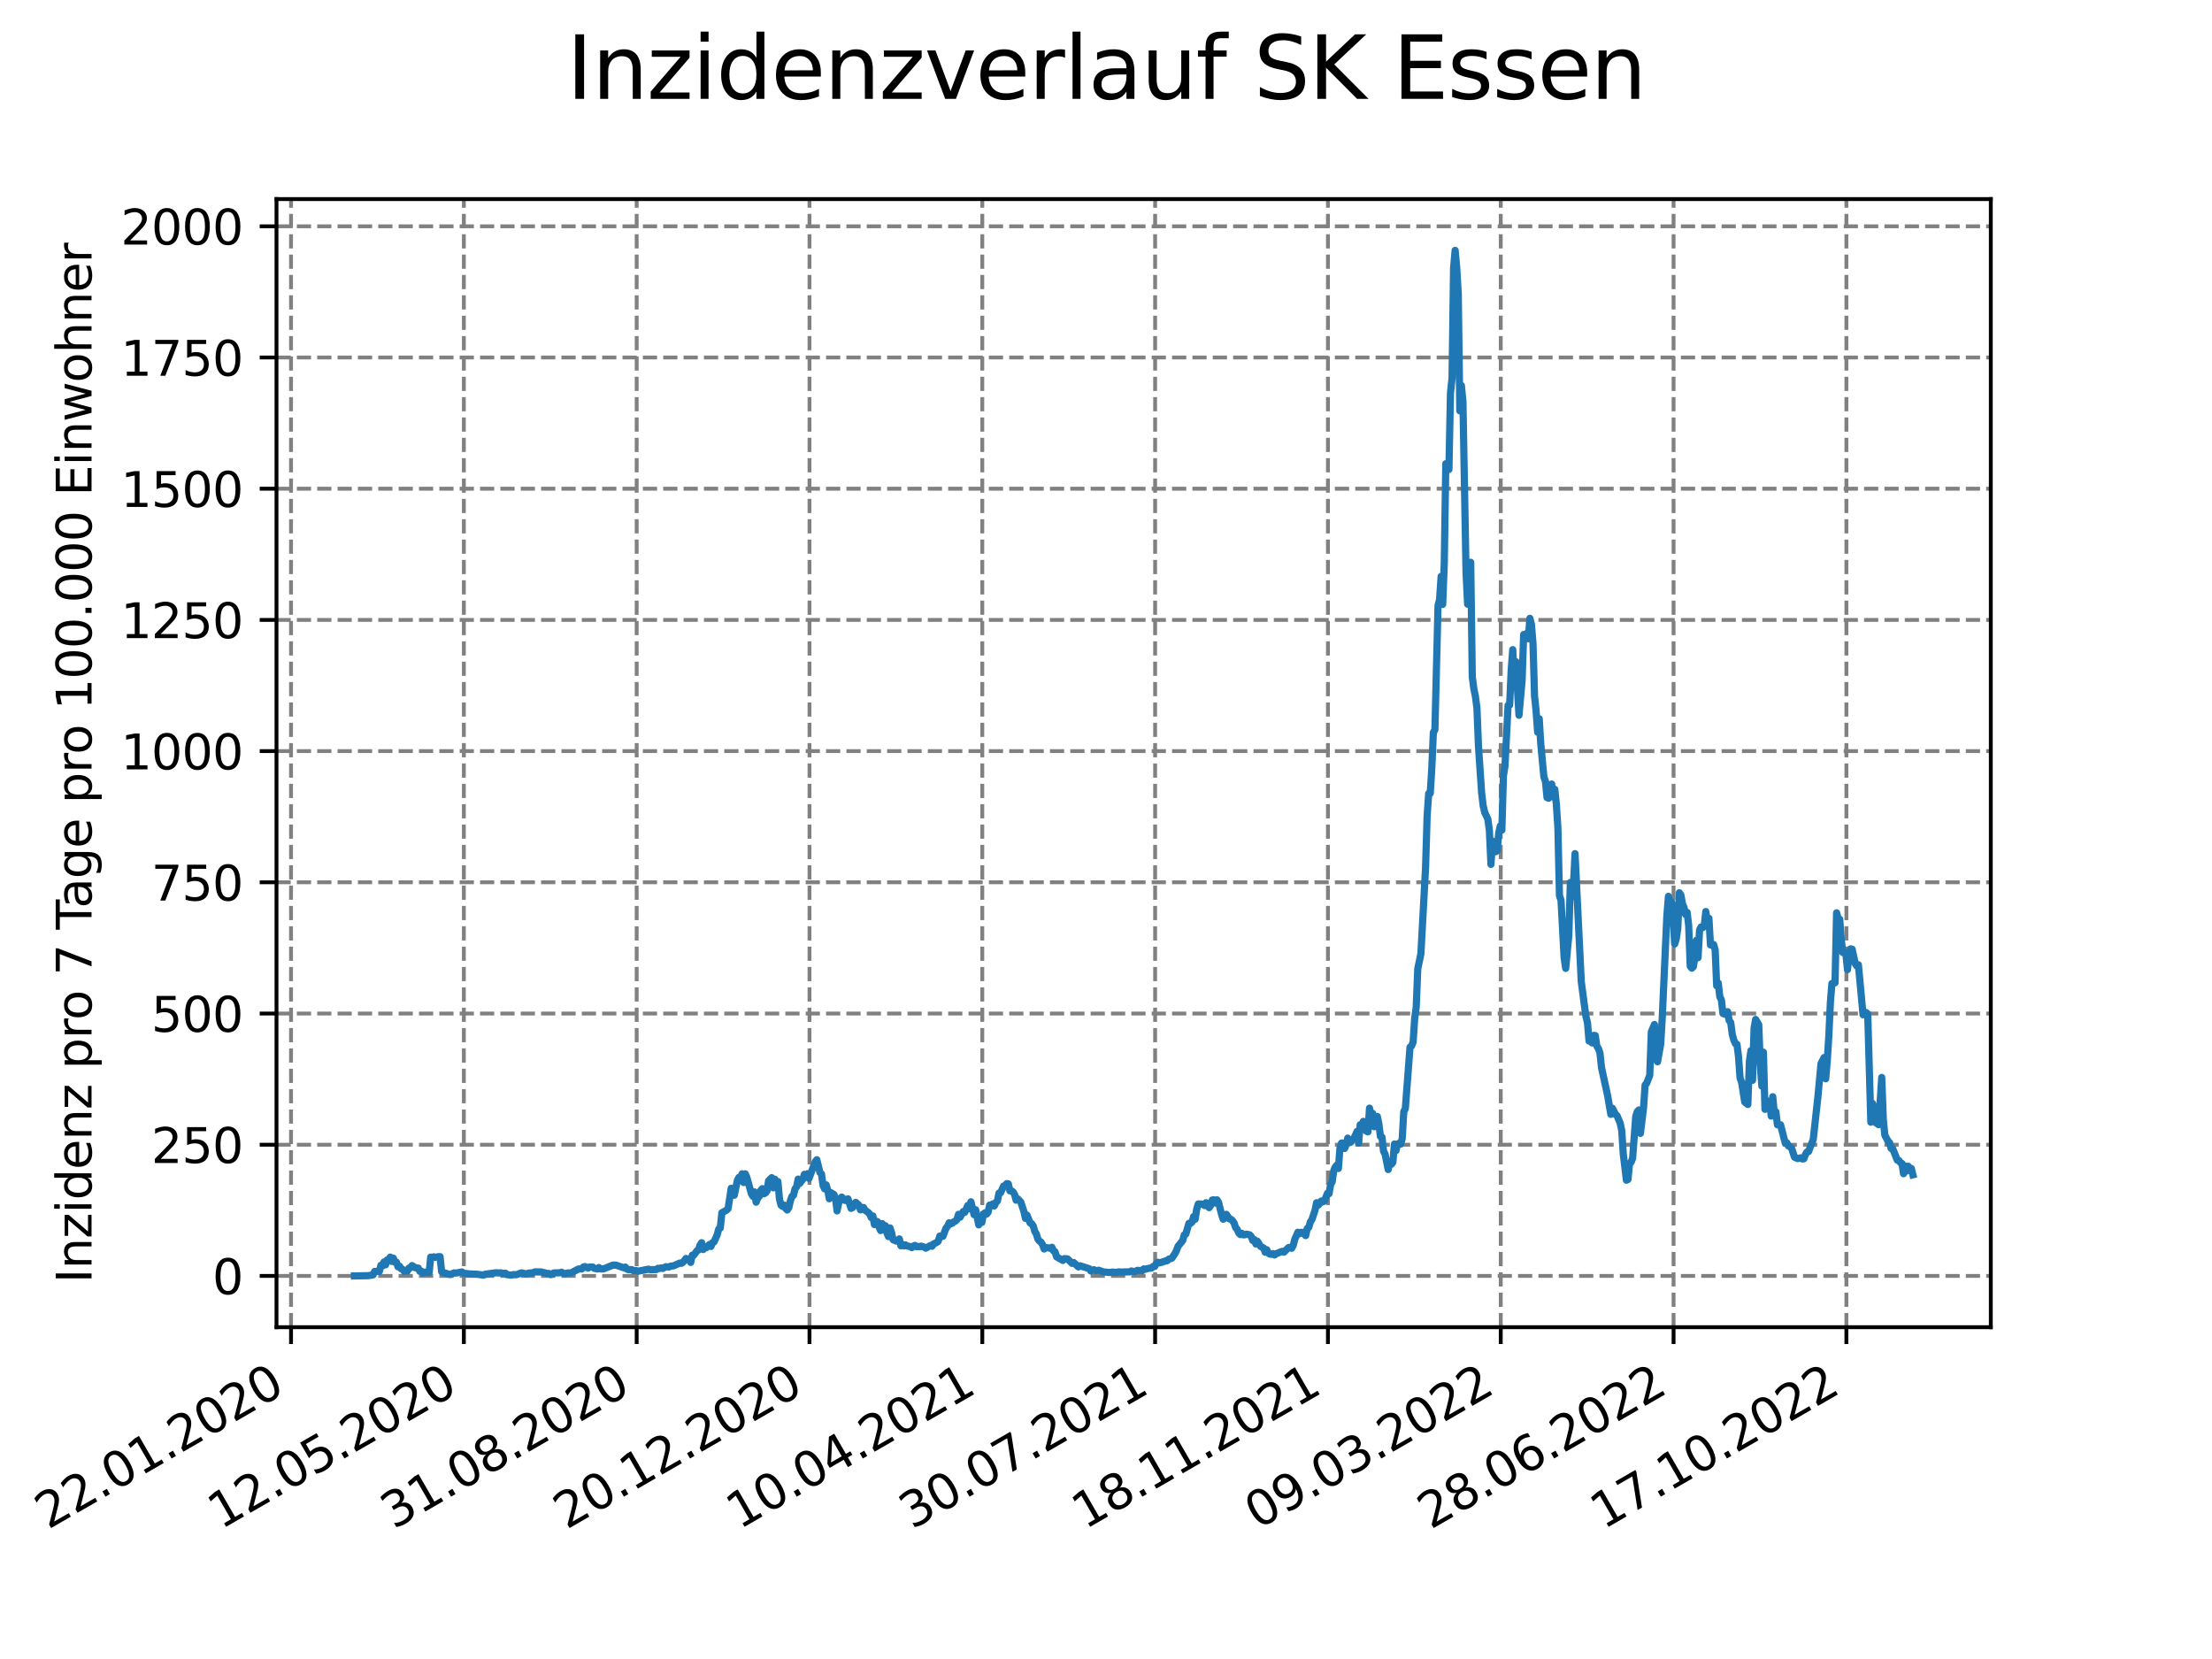 <?xml version="1.0" encoding="utf-8" standalone="no"?>
<!DOCTYPE svg PUBLIC "-//W3C//DTD SVG 1.1//EN"
  "http://www.w3.org/Graphics/SVG/1.1/DTD/svg11.dtd">
<svg xmlns:xlink="http://www.w3.org/1999/xlink" width="460.8pt" height="345.6pt" viewBox="0 0 460.8 345.6" xmlns="http://www.w3.org/2000/svg" version="1.1">
 <defs>
  <style type="text/css">*{stroke-linejoin: round; stroke-linecap: butt}</style>
 </defs>
 <g id="figure_1">
  <g id="patch_1">
   <path d="M 0 345.6 
L 460.8 345.6 
L 460.8 0 
L 0 0 
z
" style="fill: #ffffff"/>
  </g>
  <g id="axes_1">
   <g id="patch_2">
    <path d="M 57.6 276.48 
L 414.72 276.48 
L 414.72 41.472 
L 57.6 41.472 
z
" style="fill: #ffffff"/>
   </g>
   <g id="matplotlib.axis_1">
    <g id="xtick_1">
     <g id="line2d_1">
      <path d="M 60.63 276.48 
L 60.63 41.472 
" clip-path="url(#pd4074157cc)" style="fill: none; stroke-dasharray: 2.96,1.28; stroke-dashoffset: 0; stroke: #808080; stroke-width: 0.8"/>
     </g>
     <g id="line2d_2">
      <defs>
       <path id="meb617b4fd1" d="M 0 0 
L 0 3.5 
" style="stroke: #000000; stroke-width: 0.8"/>
      </defs>
      <g>
       <use xlink:href="#meb617b4fd1" x="60.63" y="276.48" style="stroke: #000000; stroke-width: 0.8"/>
      </g>
     </g>
     <g id="text_1">
      <!-- 22.01.2020 -->
      <g transform="translate(10.005 318.689) rotate(-30) scale(0.1 -0.1)">
       <defs>
        <path id="DejaVuSans-32" d="M 1228 531 
L 3431 531 
L 3431 0 
L 469 0 
L 469 531 
Q 828 903 1448 1529 
Q 2069 2156 2228 2338 
Q 2531 2678 2651 2914 
Q 2772 3150 2772 3378 
Q 2772 3750 2511 3984 
Q 2250 4219 1831 4219 
Q 1534 4219 1204 4116 
Q 875 4013 500 3803 
L 500 4441 
Q 881 4594 1212 4672 
Q 1544 4750 1819 4750 
Q 2544 4750 2975 4387 
Q 3406 4025 3406 3419 
Q 3406 3131 3298 2873 
Q 3191 2616 2906 2266 
Q 2828 2175 2409 1742 
Q 1991 1309 1228 531 
z
" transform="scale(0.016)"/>
        <path id="DejaVuSans-2e" d="M 684 794 
L 1344 794 
L 1344 0 
L 684 0 
L 684 794 
z
" transform="scale(0.016)"/>
        <path id="DejaVuSans-30" d="M 2034 4250 
Q 1547 4250 1301 3770 
Q 1056 3291 1056 2328 
Q 1056 1369 1301 889 
Q 1547 409 2034 409 
Q 2525 409 2770 889 
Q 3016 1369 3016 2328 
Q 3016 3291 2770 3770 
Q 2525 4250 2034 4250 
z
M 2034 4750 
Q 2819 4750 3233 4129 
Q 3647 3509 3647 2328 
Q 3647 1150 3233 529 
Q 2819 -91 2034 -91 
Q 1250 -91 836 529 
Q 422 1150 422 2328 
Q 422 3509 836 4129 
Q 1250 4750 2034 4750 
z
" transform="scale(0.016)"/>
        <path id="DejaVuSans-31" d="M 794 531 
L 1825 531 
L 1825 4091 
L 703 3866 
L 703 4441 
L 1819 4666 
L 2450 4666 
L 2450 531 
L 3481 531 
L 3481 0 
L 794 0 
L 794 531 
z
" transform="scale(0.016)"/>
       </defs>
       <use xlink:href="#DejaVuSans-32"/>
       <use xlink:href="#DejaVuSans-32" x="63.623"/>
       <use xlink:href="#DejaVuSans-2e" x="127.246"/>
       <use xlink:href="#DejaVuSans-30" x="159.033"/>
       <use xlink:href="#DejaVuSans-31" x="222.656"/>
       <use xlink:href="#DejaVuSans-2e" x="286.279"/>
       <use xlink:href="#DejaVuSans-32" x="318.066"/>
       <use xlink:href="#DejaVuSans-30" x="381.689"/>
       <use xlink:href="#DejaVuSans-32" x="445.312"/>
       <use xlink:href="#DejaVuSans-30" x="508.936"/>
      </g>
     </g>
    </g>
    <g id="xtick_2">
     <g id="line2d_3">
      <path d="M 96.63 276.48 
L 96.63 41.472 
" clip-path="url(#pd4074157cc)" style="fill: none; stroke-dasharray: 2.96,1.28; stroke-dashoffset: 0; stroke: #808080; stroke-width: 0.8"/>
     </g>
     <g id="line2d_4">
      <g>
       <use xlink:href="#meb617b4fd1" x="96.63" y="276.48" style="stroke: #000000; stroke-width: 0.8"/>
      </g>
     </g>
     <g id="text_2">
      <!-- 12.05.2020 -->
      <g transform="translate(46.005 318.689) rotate(-30) scale(0.1 -0.1)">
       <defs>
        <path id="DejaVuSans-35" d="M 691 4666 
L 3169 4666 
L 3169 4134 
L 1269 4134 
L 1269 2991 
Q 1406 3038 1543 3061 
Q 1681 3084 1819 3084 
Q 2600 3084 3056 2656 
Q 3513 2228 3513 1497 
Q 3513 744 3044 326 
Q 2575 -91 1722 -91 
Q 1428 -91 1123 -41 
Q 819 9 494 109 
L 494 744 
Q 775 591 1075 516 
Q 1375 441 1709 441 
Q 2250 441 2565 725 
Q 2881 1009 2881 1497 
Q 2881 1984 2565 2268 
Q 2250 2553 1709 2553 
Q 1456 2553 1204 2497 
Q 953 2441 691 2322 
L 691 4666 
z
" transform="scale(0.016)"/>
       </defs>
       <use xlink:href="#DejaVuSans-31"/>
       <use xlink:href="#DejaVuSans-32" x="63.623"/>
       <use xlink:href="#DejaVuSans-2e" x="127.246"/>
       <use xlink:href="#DejaVuSans-30" x="159.033"/>
       <use xlink:href="#DejaVuSans-35" x="222.656"/>
       <use xlink:href="#DejaVuSans-2e" x="286.279"/>
       <use xlink:href="#DejaVuSans-32" x="318.066"/>
       <use xlink:href="#DejaVuSans-30" x="381.689"/>
       <use xlink:href="#DejaVuSans-32" x="445.312"/>
       <use xlink:href="#DejaVuSans-30" x="508.936"/>
      </g>
     </g>
    </g>
    <g id="xtick_3">
     <g id="line2d_5">
      <path d="M 132.631 276.48 
L 132.631 41.472 
" clip-path="url(#pd4074157cc)" style="fill: none; stroke-dasharray: 2.96,1.28; stroke-dashoffset: 0; stroke: #808080; stroke-width: 0.8"/>
     </g>
     <g id="line2d_6">
      <g>
       <use xlink:href="#meb617b4fd1" x="132.631" y="276.48" style="stroke: #000000; stroke-width: 0.8"/>
      </g>
     </g>
     <g id="text_3">
      <!-- 31.08.2020 -->
      <g transform="translate(82.006 318.689) rotate(-30) scale(0.1 -0.1)">
       <defs>
        <path id="DejaVuSans-33" d="M 2597 2516 
Q 3050 2419 3304 2112 
Q 3559 1806 3559 1356 
Q 3559 666 3084 287 
Q 2609 -91 1734 -91 
Q 1441 -91 1130 -33 
Q 819 25 488 141 
L 488 750 
Q 750 597 1062 519 
Q 1375 441 1716 441 
Q 2309 441 2620 675 
Q 2931 909 2931 1356 
Q 2931 1769 2642 2001 
Q 2353 2234 1838 2234 
L 1294 2234 
L 1294 2753 
L 1863 2753 
Q 2328 2753 2575 2939 
Q 2822 3125 2822 3475 
Q 2822 3834 2567 4026 
Q 2313 4219 1838 4219 
Q 1578 4219 1281 4162 
Q 984 4106 628 3988 
L 628 4550 
Q 988 4650 1302 4700 
Q 1616 4750 1894 4750 
Q 2613 4750 3031 4423 
Q 3450 4097 3450 3541 
Q 3450 3153 3228 2886 
Q 3006 2619 2597 2516 
z
" transform="scale(0.016)"/>
        <path id="DejaVuSans-38" d="M 2034 2216 
Q 1584 2216 1326 1975 
Q 1069 1734 1069 1313 
Q 1069 891 1326 650 
Q 1584 409 2034 409 
Q 2484 409 2743 651 
Q 3003 894 3003 1313 
Q 3003 1734 2745 1975 
Q 2488 2216 2034 2216 
z
M 1403 2484 
Q 997 2584 770 2862 
Q 544 3141 544 3541 
Q 544 4100 942 4425 
Q 1341 4750 2034 4750 
Q 2731 4750 3128 4425 
Q 3525 4100 3525 3541 
Q 3525 3141 3298 2862 
Q 3072 2584 2669 2484 
Q 3125 2378 3379 2068 
Q 3634 1759 3634 1313 
Q 3634 634 3220 271 
Q 2806 -91 2034 -91 
Q 1263 -91 848 271 
Q 434 634 434 1313 
Q 434 1759 690 2068 
Q 947 2378 1403 2484 
z
M 1172 3481 
Q 1172 3119 1398 2916 
Q 1625 2713 2034 2713 
Q 2441 2713 2670 2916 
Q 2900 3119 2900 3481 
Q 2900 3844 2670 4047 
Q 2441 4250 2034 4250 
Q 1625 4250 1398 4047 
Q 1172 3844 1172 3481 
z
" transform="scale(0.016)"/>
       </defs>
       <use xlink:href="#DejaVuSans-33"/>
       <use xlink:href="#DejaVuSans-31" x="63.623"/>
       <use xlink:href="#DejaVuSans-2e" x="127.246"/>
       <use xlink:href="#DejaVuSans-30" x="159.033"/>
       <use xlink:href="#DejaVuSans-38" x="222.656"/>
       <use xlink:href="#DejaVuSans-2e" x="286.279"/>
       <use xlink:href="#DejaVuSans-32" x="318.066"/>
       <use xlink:href="#DejaVuSans-30" x="381.689"/>
       <use xlink:href="#DejaVuSans-32" x="445.312"/>
       <use xlink:href="#DejaVuSans-30" x="508.936"/>
      </g>
     </g>
    </g>
    <g id="xtick_4">
     <g id="line2d_7">
      <path d="M 168.632 276.48 
L 168.632 41.472 
" clip-path="url(#pd4074157cc)" style="fill: none; stroke-dasharray: 2.96,1.28; stroke-dashoffset: 0; stroke: #808080; stroke-width: 0.8"/>
     </g>
     <g id="line2d_8">
      <g>
       <use xlink:href="#meb617b4fd1" x="168.632" y="276.48" style="stroke: #000000; stroke-width: 0.8"/>
      </g>
     </g>
     <g id="text_4">
      <!-- 20.12.2020 -->
      <g transform="translate(118.007 318.689) rotate(-30) scale(0.1 -0.1)">
       <use xlink:href="#DejaVuSans-32"/>
       <use xlink:href="#DejaVuSans-30" x="63.623"/>
       <use xlink:href="#DejaVuSans-2e" x="127.246"/>
       <use xlink:href="#DejaVuSans-31" x="159.033"/>
       <use xlink:href="#DejaVuSans-32" x="222.656"/>
       <use xlink:href="#DejaVuSans-2e" x="286.279"/>
       <use xlink:href="#DejaVuSans-32" x="318.066"/>
       <use xlink:href="#DejaVuSans-30" x="381.689"/>
       <use xlink:href="#DejaVuSans-32" x="445.312"/>
       <use xlink:href="#DejaVuSans-30" x="508.936"/>
      </g>
     </g>
    </g>
    <g id="xtick_5">
     <g id="line2d_9">
      <path d="M 204.632 276.48 
L 204.632 41.472 
" clip-path="url(#pd4074157cc)" style="fill: none; stroke-dasharray: 2.96,1.28; stroke-dashoffset: 0; stroke: #808080; stroke-width: 0.8"/>
     </g>
     <g id="line2d_10">
      <g>
       <use xlink:href="#meb617b4fd1" x="204.632" y="276.48" style="stroke: #000000; stroke-width: 0.8"/>
      </g>
     </g>
     <g id="text_5">
      <!-- 10.04.2021 -->
      <g transform="translate(154.007 318.689) rotate(-30) scale(0.1 -0.1)">
       <defs>
        <path id="DejaVuSans-34" d="M 2419 4116 
L 825 1625 
L 2419 1625 
L 2419 4116 
z
M 2253 4666 
L 3047 4666 
L 3047 1625 
L 3713 1625 
L 3713 1100 
L 3047 1100 
L 3047 0 
L 2419 0 
L 2419 1100 
L 313 1100 
L 313 1709 
L 2253 4666 
z
" transform="scale(0.016)"/>
       </defs>
       <use xlink:href="#DejaVuSans-31"/>
       <use xlink:href="#DejaVuSans-30" x="63.623"/>
       <use xlink:href="#DejaVuSans-2e" x="127.246"/>
       <use xlink:href="#DejaVuSans-30" x="159.033"/>
       <use xlink:href="#DejaVuSans-34" x="222.656"/>
       <use xlink:href="#DejaVuSans-2e" x="286.279"/>
       <use xlink:href="#DejaVuSans-32" x="318.066"/>
       <use xlink:href="#DejaVuSans-30" x="381.689"/>
       <use xlink:href="#DejaVuSans-32" x="445.312"/>
       <use xlink:href="#DejaVuSans-31" x="508.936"/>
      </g>
     </g>
    </g>
    <g id="xtick_6">
     <g id="line2d_11">
      <path d="M 240.633 276.48 
L 240.633 41.472 
" clip-path="url(#pd4074157cc)" style="fill: none; stroke-dasharray: 2.96,1.28; stroke-dashoffset: 0; stroke: #808080; stroke-width: 0.8"/>
     </g>
     <g id="line2d_12">
      <g>
       <use xlink:href="#meb617b4fd1" x="240.633" y="276.48" style="stroke: #000000; stroke-width: 0.8"/>
      </g>
     </g>
     <g id="text_6">
      <!-- 30.07.2021 -->
      <g transform="translate(190.008 318.689) rotate(-30) scale(0.1 -0.1)">
       <defs>
        <path id="DejaVuSans-37" d="M 525 4666 
L 3525 4666 
L 3525 4397 
L 1831 0 
L 1172 0 
L 2766 4134 
L 525 4134 
L 525 4666 
z
" transform="scale(0.016)"/>
       </defs>
       <use xlink:href="#DejaVuSans-33"/>
       <use xlink:href="#DejaVuSans-30" x="63.623"/>
       <use xlink:href="#DejaVuSans-2e" x="127.246"/>
       <use xlink:href="#DejaVuSans-30" x="159.033"/>
       <use xlink:href="#DejaVuSans-37" x="222.656"/>
       <use xlink:href="#DejaVuSans-2e" x="286.279"/>
       <use xlink:href="#DejaVuSans-32" x="318.066"/>
       <use xlink:href="#DejaVuSans-30" x="381.689"/>
       <use xlink:href="#DejaVuSans-32" x="445.312"/>
       <use xlink:href="#DejaVuSans-31" x="508.936"/>
      </g>
     </g>
    </g>
    <g id="xtick_7">
     <g id="line2d_13">
      <path d="M 276.634 276.48 
L 276.634 41.472 
" clip-path="url(#pd4074157cc)" style="fill: none; stroke-dasharray: 2.96,1.28; stroke-dashoffset: 0; stroke: #808080; stroke-width: 0.8"/>
     </g>
     <g id="line2d_14">
      <g>
       <use xlink:href="#meb617b4fd1" x="276.634" y="276.48" style="stroke: #000000; stroke-width: 0.8"/>
      </g>
     </g>
     <g id="text_7">
      <!-- 18.11.2021 -->
      <g transform="translate(226.008 318.689) rotate(-30) scale(0.1 -0.1)">
       <use xlink:href="#DejaVuSans-31"/>
       <use xlink:href="#DejaVuSans-38" x="63.623"/>
       <use xlink:href="#DejaVuSans-2e" x="127.246"/>
       <use xlink:href="#DejaVuSans-31" x="159.033"/>
       <use xlink:href="#DejaVuSans-31" x="222.656"/>
       <use xlink:href="#DejaVuSans-2e" x="286.279"/>
       <use xlink:href="#DejaVuSans-32" x="318.066"/>
       <use xlink:href="#DejaVuSans-30" x="381.689"/>
       <use xlink:href="#DejaVuSans-32" x="445.312"/>
       <use xlink:href="#DejaVuSans-31" x="508.936"/>
      </g>
     </g>
    </g>
    <g id="xtick_8">
     <g id="line2d_15">
      <path d="M 312.634 276.48 
L 312.634 41.472 
" clip-path="url(#pd4074157cc)" style="fill: none; stroke-dasharray: 2.96,1.28; stroke-dashoffset: 0; stroke: #808080; stroke-width: 0.8"/>
     </g>
     <g id="line2d_16">
      <g>
       <use xlink:href="#meb617b4fd1" x="312.634" y="276.48" style="stroke: #000000; stroke-width: 0.8"/>
      </g>
     </g>
     <g id="text_8">
      <!-- 09.03.2022 -->
      <g transform="translate(262.009 318.689) rotate(-30) scale(0.1 -0.1)">
       <defs>
        <path id="DejaVuSans-39" d="M 703 97 
L 703 672 
Q 941 559 1184 500 
Q 1428 441 1663 441 
Q 2288 441 2617 861 
Q 2947 1281 2994 2138 
Q 2813 1869 2534 1725 
Q 2256 1581 1919 1581 
Q 1219 1581 811 2004 
Q 403 2428 403 3163 
Q 403 3881 828 4315 
Q 1253 4750 1959 4750 
Q 2769 4750 3195 4129 
Q 3622 3509 3622 2328 
Q 3622 1225 3098 567 
Q 2575 -91 1691 -91 
Q 1453 -91 1209 -44 
Q 966 3 703 97 
z
M 1959 2075 
Q 2384 2075 2632 2365 
Q 2881 2656 2881 3163 
Q 2881 3666 2632 3958 
Q 2384 4250 1959 4250 
Q 1534 4250 1286 3958 
Q 1038 3666 1038 3163 
Q 1038 2656 1286 2365 
Q 1534 2075 1959 2075 
z
" transform="scale(0.016)"/>
       </defs>
       <use xlink:href="#DejaVuSans-30"/>
       <use xlink:href="#DejaVuSans-39" x="63.623"/>
       <use xlink:href="#DejaVuSans-2e" x="127.246"/>
       <use xlink:href="#DejaVuSans-30" x="159.033"/>
       <use xlink:href="#DejaVuSans-33" x="222.656"/>
       <use xlink:href="#DejaVuSans-2e" x="286.279"/>
       <use xlink:href="#DejaVuSans-32" x="318.066"/>
       <use xlink:href="#DejaVuSans-30" x="381.689"/>
       <use xlink:href="#DejaVuSans-32" x="445.312"/>
       <use xlink:href="#DejaVuSans-32" x="508.936"/>
      </g>
     </g>
    </g>
    <g id="xtick_9">
     <g id="line2d_17">
      <path d="M 348.635 276.48 
L 348.635 41.472 
" clip-path="url(#pd4074157cc)" style="fill: none; stroke-dasharray: 2.96,1.28; stroke-dashoffset: 0; stroke: #808080; stroke-width: 0.8"/>
     </g>
     <g id="line2d_18">
      <g>
       <use xlink:href="#meb617b4fd1" x="348.635" y="276.48" style="stroke: #000000; stroke-width: 0.8"/>
      </g>
     </g>
     <g id="text_9">
      <!-- 28.06.2022 -->
      <g transform="translate(298.01 318.689) rotate(-30) scale(0.1 -0.1)">
       <defs>
        <path id="DejaVuSans-36" d="M 2113 2584 
Q 1688 2584 1439 2293 
Q 1191 2003 1191 1497 
Q 1191 994 1439 701 
Q 1688 409 2113 409 
Q 2538 409 2786 701 
Q 3034 994 3034 1497 
Q 3034 2003 2786 2293 
Q 2538 2584 2113 2584 
z
M 3366 4563 
L 3366 3988 
Q 3128 4100 2886 4159 
Q 2644 4219 2406 4219 
Q 1781 4219 1451 3797 
Q 1122 3375 1075 2522 
Q 1259 2794 1537 2939 
Q 1816 3084 2150 3084 
Q 2853 3084 3261 2657 
Q 3669 2231 3669 1497 
Q 3669 778 3244 343 
Q 2819 -91 2113 -91 
Q 1303 -91 875 529 
Q 447 1150 447 2328 
Q 447 3434 972 4092 
Q 1497 4750 2381 4750 
Q 2619 4750 2861 4703 
Q 3103 4656 3366 4563 
z
" transform="scale(0.016)"/>
       </defs>
       <use xlink:href="#DejaVuSans-32"/>
       <use xlink:href="#DejaVuSans-38" x="63.623"/>
       <use xlink:href="#DejaVuSans-2e" x="127.246"/>
       <use xlink:href="#DejaVuSans-30" x="159.033"/>
       <use xlink:href="#DejaVuSans-36" x="222.656"/>
       <use xlink:href="#DejaVuSans-2e" x="286.279"/>
       <use xlink:href="#DejaVuSans-32" x="318.066"/>
       <use xlink:href="#DejaVuSans-30" x="381.689"/>
       <use xlink:href="#DejaVuSans-32" x="445.312"/>
       <use xlink:href="#DejaVuSans-32" x="508.936"/>
      </g>
     </g>
    </g>
    <g id="xtick_10">
     <g id="line2d_19">
      <path d="M 384.636 276.48 
L 384.636 41.472 
" clip-path="url(#pd4074157cc)" style="fill: none; stroke-dasharray: 2.96,1.28; stroke-dashoffset: 0; stroke: #808080; stroke-width: 0.8"/>
     </g>
     <g id="line2d_20">
      <g>
       <use xlink:href="#meb617b4fd1" x="384.636" y="276.48" style="stroke: #000000; stroke-width: 0.8"/>
      </g>
     </g>
     <g id="text_10">
      <!-- 17.10.2022 -->
      <g transform="translate(334.01 318.689) rotate(-30) scale(0.1 -0.1)">
       <use xlink:href="#DejaVuSans-31"/>
       <use xlink:href="#DejaVuSans-37" x="63.623"/>
       <use xlink:href="#DejaVuSans-2e" x="127.246"/>
       <use xlink:href="#DejaVuSans-31" x="159.033"/>
       <use xlink:href="#DejaVuSans-30" x="222.656"/>
       <use xlink:href="#DejaVuSans-2e" x="286.279"/>
       <use xlink:href="#DejaVuSans-32" x="318.066"/>
       <use xlink:href="#DejaVuSans-30" x="381.689"/>
       <use xlink:href="#DejaVuSans-32" x="445.312"/>
       <use xlink:href="#DejaVuSans-32" x="508.936"/>
      </g>
     </g>
    </g>
   </g>
   <g id="matplotlib.axis_2">
    <g id="ytick_1">
     <g id="line2d_21">
      <path d="M 57.6 265.798 
L 414.72 265.798 
" clip-path="url(#pd4074157cc)" style="fill: none; stroke-dasharray: 2.96,1.28; stroke-dashoffset: 0; stroke: #808080; stroke-width: 0.8"/>
     </g>
     <g id="line2d_22">
      <defs>
       <path id="maef4e473f9" d="M 0 0 
L -3.5 0 
" style="stroke: #000000; stroke-width: 0.8"/>
      </defs>
      <g>
       <use xlink:href="#maef4e473f9" x="57.6" y="265.798" style="stroke: #000000; stroke-width: 0.8"/>
      </g>
     </g>
     <g id="text_11">
      <!-- 0 -->
      <g transform="translate(44.237 269.597) scale(0.1 -0.1)">
       <use xlink:href="#DejaVuSans-30"/>
      </g>
     </g>
    </g>
    <g id="ytick_2">
     <g id="line2d_23">
      <path d="M 57.6 238.466 
L 414.72 238.466 
" clip-path="url(#pd4074157cc)" style="fill: none; stroke-dasharray: 2.96,1.28; stroke-dashoffset: 0; stroke: #808080; stroke-width: 0.8"/>
     </g>
     <g id="line2d_24">
      <g>
       <use xlink:href="#maef4e473f9" x="57.6" y="238.466" style="stroke: #000000; stroke-width: 0.8"/>
      </g>
     </g>
     <g id="text_12">
      <!-- 250 -->
      <g transform="translate(31.512 242.265) scale(0.1 -0.1)">
       <use xlink:href="#DejaVuSans-32"/>
       <use xlink:href="#DejaVuSans-35" x="63.623"/>
       <use xlink:href="#DejaVuSans-30" x="127.246"/>
      </g>
     </g>
    </g>
    <g id="ytick_3">
     <g id="line2d_25">
      <path d="M 57.6 211.134 
L 414.72 211.134 
" clip-path="url(#pd4074157cc)" style="fill: none; stroke-dasharray: 2.96,1.28; stroke-dashoffset: 0; stroke: #808080; stroke-width: 0.8"/>
     </g>
     <g id="line2d_26">
      <g>
       <use xlink:href="#maef4e473f9" x="57.6" y="211.134" style="stroke: #000000; stroke-width: 0.8"/>
      </g>
     </g>
     <g id="text_13">
      <!-- 500 -->
      <g transform="translate(31.512 214.933) scale(0.1 -0.1)">
       <use xlink:href="#DejaVuSans-35"/>
       <use xlink:href="#DejaVuSans-30" x="63.623"/>
       <use xlink:href="#DejaVuSans-30" x="127.246"/>
      </g>
     </g>
    </g>
    <g id="ytick_4">
     <g id="line2d_27">
      <path d="M 57.6 183.802 
L 414.72 183.802 
" clip-path="url(#pd4074157cc)" style="fill: none; stroke-dasharray: 2.96,1.28; stroke-dashoffset: 0; stroke: #808080; stroke-width: 0.8"/>
     </g>
     <g id="line2d_28">
      <g>
       <use xlink:href="#maef4e473f9" x="57.6" y="183.802" style="stroke: #000000; stroke-width: 0.8"/>
      </g>
     </g>
     <g id="text_14">
      <!-- 750 -->
      <g transform="translate(31.512 187.601) scale(0.1 -0.1)">
       <use xlink:href="#DejaVuSans-37"/>
       <use xlink:href="#DejaVuSans-35" x="63.623"/>
       <use xlink:href="#DejaVuSans-30" x="127.246"/>
      </g>
     </g>
    </g>
    <g id="ytick_5">
     <g id="line2d_29">
      <path d="M 57.6 156.47 
L 414.72 156.47 
" clip-path="url(#pd4074157cc)" style="fill: none; stroke-dasharray: 2.96,1.28; stroke-dashoffset: 0; stroke: #808080; stroke-width: 0.8"/>
     </g>
     <g id="line2d_30">
      <g>
       <use xlink:href="#maef4e473f9" x="57.6" y="156.47" style="stroke: #000000; stroke-width: 0.8"/>
      </g>
     </g>
     <g id="text_15">
      <!-- 1000 -->
      <g transform="translate(25.15 160.269) scale(0.1 -0.1)">
       <use xlink:href="#DejaVuSans-31"/>
       <use xlink:href="#DejaVuSans-30" x="63.623"/>
       <use xlink:href="#DejaVuSans-30" x="127.246"/>
       <use xlink:href="#DejaVuSans-30" x="190.869"/>
      </g>
     </g>
    </g>
    <g id="ytick_6">
     <g id="line2d_31">
      <path d="M 57.6 129.138 
L 414.72 129.138 
" clip-path="url(#pd4074157cc)" style="fill: none; stroke-dasharray: 2.96,1.28; stroke-dashoffset: 0; stroke: #808080; stroke-width: 0.8"/>
     </g>
     <g id="line2d_32">
      <g>
       <use xlink:href="#maef4e473f9" x="57.6" y="129.138" style="stroke: #000000; stroke-width: 0.8"/>
      </g>
     </g>
     <g id="text_16">
      <!-- 1250 -->
      <g transform="translate(25.15 132.937) scale(0.1 -0.1)">
       <use xlink:href="#DejaVuSans-31"/>
       <use xlink:href="#DejaVuSans-32" x="63.623"/>
       <use xlink:href="#DejaVuSans-35" x="127.246"/>
       <use xlink:href="#DejaVuSans-30" x="190.869"/>
      </g>
     </g>
    </g>
    <g id="ytick_7">
     <g id="line2d_33">
      <path d="M 57.6 101.806 
L 414.72 101.806 
" clip-path="url(#pd4074157cc)" style="fill: none; stroke-dasharray: 2.96,1.28; stroke-dashoffset: 0; stroke: #808080; stroke-width: 0.8"/>
     </g>
     <g id="line2d_34">
      <g>
       <use xlink:href="#maef4e473f9" x="57.6" y="101.806" style="stroke: #000000; stroke-width: 0.8"/>
      </g>
     </g>
     <g id="text_17">
      <!-- 1500 -->
      <g transform="translate(25.15 105.605) scale(0.1 -0.1)">
       <use xlink:href="#DejaVuSans-31"/>
       <use xlink:href="#DejaVuSans-35" x="63.623"/>
       <use xlink:href="#DejaVuSans-30" x="127.246"/>
       <use xlink:href="#DejaVuSans-30" x="190.869"/>
      </g>
     </g>
    </g>
    <g id="ytick_8">
     <g id="line2d_35">
      <path d="M 57.6 74.473 
L 414.72 74.473 
" clip-path="url(#pd4074157cc)" style="fill: none; stroke-dasharray: 2.96,1.28; stroke-dashoffset: 0; stroke: #808080; stroke-width: 0.8"/>
     </g>
     <g id="line2d_36">
      <g>
       <use xlink:href="#maef4e473f9" x="57.6" y="74.473" style="stroke: #000000; stroke-width: 0.8"/>
      </g>
     </g>
     <g id="text_18">
      <!-- 1750 -->
      <g transform="translate(25.15 78.273) scale(0.1 -0.1)">
       <use xlink:href="#DejaVuSans-31"/>
       <use xlink:href="#DejaVuSans-37" x="63.623"/>
       <use xlink:href="#DejaVuSans-35" x="127.246"/>
       <use xlink:href="#DejaVuSans-30" x="190.869"/>
      </g>
     </g>
    </g>
    <g id="ytick_9">
     <g id="line2d_37">
      <path d="M 57.6 47.141 
L 414.72 47.141 
" clip-path="url(#pd4074157cc)" style="fill: none; stroke-dasharray: 2.96,1.28; stroke-dashoffset: 0; stroke: #808080; stroke-width: 0.8"/>
     </g>
     <g id="line2d_38">
      <g>
       <use xlink:href="#maef4e473f9" x="57.6" y="47.141" style="stroke: #000000; stroke-width: 0.8"/>
      </g>
     </g>
     <g id="text_19">
      <!-- 2000 -->
      <g transform="translate(25.15 50.941) scale(0.1 -0.1)">
       <use xlink:href="#DejaVuSans-32"/>
       <use xlink:href="#DejaVuSans-30" x="63.623"/>
       <use xlink:href="#DejaVuSans-30" x="127.246"/>
       <use xlink:href="#DejaVuSans-30" x="190.869"/>
      </g>
     </g>
    </g>
    <g id="text_20">
     <!-- Inzidenz pro 7 Tage pro 100.000 Einwohner -->
     <g transform="translate(19.07 267.301) rotate(-90) scale(0.1 -0.1)">
      <defs>
       <path id="DejaVuSans-49" d="M 628 4666 
L 1259 4666 
L 1259 0 
L 628 0 
L 628 4666 
z
" transform="scale(0.016)"/>
       <path id="DejaVuSans-6e" d="M 3513 2113 
L 3513 0 
L 2938 0 
L 2938 2094 
Q 2938 2591 2744 2837 
Q 2550 3084 2163 3084 
Q 1697 3084 1428 2787 
Q 1159 2491 1159 1978 
L 1159 0 
L 581 0 
L 581 3500 
L 1159 3500 
L 1159 2956 
Q 1366 3272 1645 3428 
Q 1925 3584 2291 3584 
Q 2894 3584 3203 3211 
Q 3513 2838 3513 2113 
z
" transform="scale(0.016)"/>
       <path id="DejaVuSans-7a" d="M 353 3500 
L 3084 3500 
L 3084 2975 
L 922 459 
L 3084 459 
L 3084 0 
L 275 0 
L 275 525 
L 2438 3041 
L 353 3041 
L 353 3500 
z
" transform="scale(0.016)"/>
       <path id="DejaVuSans-69" d="M 603 3500 
L 1178 3500 
L 1178 0 
L 603 0 
L 603 3500 
z
M 603 4863 
L 1178 4863 
L 1178 4134 
L 603 4134 
L 603 4863 
z
" transform="scale(0.016)"/>
       <path id="DejaVuSans-64" d="M 2906 2969 
L 2906 4863 
L 3481 4863 
L 3481 0 
L 2906 0 
L 2906 525 
Q 2725 213 2448 61 
Q 2172 -91 1784 -91 
Q 1150 -91 751 415 
Q 353 922 353 1747 
Q 353 2572 751 3078 
Q 1150 3584 1784 3584 
Q 2172 3584 2448 3432 
Q 2725 3281 2906 2969 
z
M 947 1747 
Q 947 1113 1208 752 
Q 1469 391 1925 391 
Q 2381 391 2643 752 
Q 2906 1113 2906 1747 
Q 2906 2381 2643 2742 
Q 2381 3103 1925 3103 
Q 1469 3103 1208 2742 
Q 947 2381 947 1747 
z
" transform="scale(0.016)"/>
       <path id="DejaVuSans-65" d="M 3597 1894 
L 3597 1613 
L 953 1613 
Q 991 1019 1311 708 
Q 1631 397 2203 397 
Q 2534 397 2845 478 
Q 3156 559 3463 722 
L 3463 178 
Q 3153 47 2828 -22 
Q 2503 -91 2169 -91 
Q 1331 -91 842 396 
Q 353 884 353 1716 
Q 353 2575 817 3079 
Q 1281 3584 2069 3584 
Q 2775 3584 3186 3129 
Q 3597 2675 3597 1894 
z
M 3022 2063 
Q 3016 2534 2758 2815 
Q 2500 3097 2075 3097 
Q 1594 3097 1305 2825 
Q 1016 2553 972 2059 
L 3022 2063 
z
" transform="scale(0.016)"/>
       <path id="DejaVuSans-20" transform="scale(0.016)"/>
       <path id="DejaVuSans-70" d="M 1159 525 
L 1159 -1331 
L 581 -1331 
L 581 3500 
L 1159 3500 
L 1159 2969 
Q 1341 3281 1617 3432 
Q 1894 3584 2278 3584 
Q 2916 3584 3314 3078 
Q 3713 2572 3713 1747 
Q 3713 922 3314 415 
Q 2916 -91 2278 -91 
Q 1894 -91 1617 61 
Q 1341 213 1159 525 
z
M 3116 1747 
Q 3116 2381 2855 2742 
Q 2594 3103 2138 3103 
Q 1681 3103 1420 2742 
Q 1159 2381 1159 1747 
Q 1159 1113 1420 752 
Q 1681 391 2138 391 
Q 2594 391 2855 752 
Q 3116 1113 3116 1747 
z
" transform="scale(0.016)"/>
       <path id="DejaVuSans-72" d="M 2631 2963 
Q 2534 3019 2420 3045 
Q 2306 3072 2169 3072 
Q 1681 3072 1420 2755 
Q 1159 2438 1159 1844 
L 1159 0 
L 581 0 
L 581 3500 
L 1159 3500 
L 1159 2956 
Q 1341 3275 1631 3429 
Q 1922 3584 2338 3584 
Q 2397 3584 2469 3576 
Q 2541 3569 2628 3553 
L 2631 2963 
z
" transform="scale(0.016)"/>
       <path id="DejaVuSans-6f" d="M 1959 3097 
Q 1497 3097 1228 2736 
Q 959 2375 959 1747 
Q 959 1119 1226 758 
Q 1494 397 1959 397 
Q 2419 397 2687 759 
Q 2956 1122 2956 1747 
Q 2956 2369 2687 2733 
Q 2419 3097 1959 3097 
z
M 1959 3584 
Q 2709 3584 3137 3096 
Q 3566 2609 3566 1747 
Q 3566 888 3137 398 
Q 2709 -91 1959 -91 
Q 1206 -91 779 398 
Q 353 888 353 1747 
Q 353 2609 779 3096 
Q 1206 3584 1959 3584 
z
" transform="scale(0.016)"/>
       <path id="DejaVuSans-54" d="M -19 4666 
L 3928 4666 
L 3928 4134 
L 2272 4134 
L 2272 0 
L 1638 0 
L 1638 4134 
L -19 4134 
L -19 4666 
z
" transform="scale(0.016)"/>
       <path id="DejaVuSans-61" d="M 2194 1759 
Q 1497 1759 1228 1600 
Q 959 1441 959 1056 
Q 959 750 1161 570 
Q 1363 391 1709 391 
Q 2188 391 2477 730 
Q 2766 1069 2766 1631 
L 2766 1759 
L 2194 1759 
z
M 3341 1997 
L 3341 0 
L 2766 0 
L 2766 531 
Q 2569 213 2275 61 
Q 1981 -91 1556 -91 
Q 1019 -91 701 211 
Q 384 513 384 1019 
Q 384 1609 779 1909 
Q 1175 2209 1959 2209 
L 2766 2209 
L 2766 2266 
Q 2766 2663 2505 2880 
Q 2244 3097 1772 3097 
Q 1472 3097 1187 3025 
Q 903 2953 641 2809 
L 641 3341 
Q 956 3463 1253 3523 
Q 1550 3584 1831 3584 
Q 2591 3584 2966 3190 
Q 3341 2797 3341 1997 
z
" transform="scale(0.016)"/>
       <path id="DejaVuSans-67" d="M 2906 1791 
Q 2906 2416 2648 2759 
Q 2391 3103 1925 3103 
Q 1463 3103 1205 2759 
Q 947 2416 947 1791 
Q 947 1169 1205 825 
Q 1463 481 1925 481 
Q 2391 481 2648 825 
Q 2906 1169 2906 1791 
z
M 3481 434 
Q 3481 -459 3084 -895 
Q 2688 -1331 1869 -1331 
Q 1566 -1331 1297 -1286 
Q 1028 -1241 775 -1147 
L 775 -588 
Q 1028 -725 1275 -790 
Q 1522 -856 1778 -856 
Q 2344 -856 2625 -561 
Q 2906 -266 2906 331 
L 2906 616 
Q 2728 306 2450 153 
Q 2172 0 1784 0 
Q 1141 0 747 490 
Q 353 981 353 1791 
Q 353 2603 747 3093 
Q 1141 3584 1784 3584 
Q 2172 3584 2450 3431 
Q 2728 3278 2906 2969 
L 2906 3500 
L 3481 3500 
L 3481 434 
z
" transform="scale(0.016)"/>
       <path id="DejaVuSans-45" d="M 628 4666 
L 3578 4666 
L 3578 4134 
L 1259 4134 
L 1259 2753 
L 3481 2753 
L 3481 2222 
L 1259 2222 
L 1259 531 
L 3634 531 
L 3634 0 
L 628 0 
L 628 4666 
z
" transform="scale(0.016)"/>
       <path id="DejaVuSans-77" d="M 269 3500 
L 844 3500 
L 1563 769 
L 2278 3500 
L 2956 3500 
L 3675 769 
L 4391 3500 
L 4966 3500 
L 4050 0 
L 3372 0 
L 2619 2869 
L 1863 0 
L 1184 0 
L 269 3500 
z
" transform="scale(0.016)"/>
       <path id="DejaVuSans-68" d="M 3513 2113 
L 3513 0 
L 2938 0 
L 2938 2094 
Q 2938 2591 2744 2837 
Q 2550 3084 2163 3084 
Q 1697 3084 1428 2787 
Q 1159 2491 1159 1978 
L 1159 0 
L 581 0 
L 581 4863 
L 1159 4863 
L 1159 2956 
Q 1366 3272 1645 3428 
Q 1925 3584 2291 3584 
Q 2894 3584 3203 3211 
Q 3513 2838 3513 2113 
z
" transform="scale(0.016)"/>
      </defs>
      <use xlink:href="#DejaVuSans-49"/>
      <use xlink:href="#DejaVuSans-6e" x="29.492"/>
      <use xlink:href="#DejaVuSans-7a" x="92.871"/>
      <use xlink:href="#DejaVuSans-69" x="145.361"/>
      <use xlink:href="#DejaVuSans-64" x="173.145"/>
      <use xlink:href="#DejaVuSans-65" x="236.621"/>
      <use xlink:href="#DejaVuSans-6e" x="298.145"/>
      <use xlink:href="#DejaVuSans-7a" x="361.523"/>
      <use xlink:href="#DejaVuSans-20" x="414.014"/>
      <use xlink:href="#DejaVuSans-70" x="445.801"/>
      <use xlink:href="#DejaVuSans-72" x="509.277"/>
      <use xlink:href="#DejaVuSans-6f" x="548.141"/>
      <use xlink:href="#DejaVuSans-20" x="609.322"/>
      <use xlink:href="#DejaVuSans-37" x="641.109"/>
      <use xlink:href="#DejaVuSans-20" x="704.732"/>
      <use xlink:href="#DejaVuSans-54" x="736.52"/>
      <use xlink:href="#DejaVuSans-61" x="781.104"/>
      <use xlink:href="#DejaVuSans-67" x="842.383"/>
      <use xlink:href="#DejaVuSans-65" x="905.859"/>
      <use xlink:href="#DejaVuSans-20" x="967.383"/>
      <use xlink:href="#DejaVuSans-70" x="999.17"/>
      <use xlink:href="#DejaVuSans-72" x="1062.646"/>
      <use xlink:href="#DejaVuSans-6f" x="1101.51"/>
      <use xlink:href="#DejaVuSans-20" x="1162.691"/>
      <use xlink:href="#DejaVuSans-31" x="1194.479"/>
      <use xlink:href="#DejaVuSans-30" x="1258.102"/>
      <use xlink:href="#DejaVuSans-30" x="1321.725"/>
      <use xlink:href="#DejaVuSans-2e" x="1385.348"/>
      <use xlink:href="#DejaVuSans-30" x="1417.135"/>
      <use xlink:href="#DejaVuSans-30" x="1480.758"/>
      <use xlink:href="#DejaVuSans-30" x="1544.381"/>
      <use xlink:href="#DejaVuSans-20" x="1608.004"/>
      <use xlink:href="#DejaVuSans-45" x="1639.791"/>
      <use xlink:href="#DejaVuSans-69" x="1702.975"/>
      <use xlink:href="#DejaVuSans-6e" x="1730.758"/>
      <use xlink:href="#DejaVuSans-77" x="1794.137"/>
      <use xlink:href="#DejaVuSans-6f" x="1875.924"/>
      <use xlink:href="#DejaVuSans-68" x="1937.105"/>
      <use xlink:href="#DejaVuSans-6e" x="2000.484"/>
      <use xlink:href="#DejaVuSans-65" x="2063.863"/>
      <use xlink:href="#DejaVuSans-72" x="2125.387"/>
     </g>
    </g>
   </g>
   <g id="line2d_39">
    <path d="M 73.833 265.798 
L 76.752 265.742 
L 77.725 265.573 
L 78.049 264.86 
L 79.022 264.86 
L 79.346 263.584 
L 79.671 263.715 
L 79.995 262.89 
L 80.319 263.49 
L 80.644 262.477 
L 80.968 262.402 
L 81.292 261.877 
L 81.617 262.777 
L 81.941 262.102 
L 82.265 262.927 
L 82.59 262.927 
L 82.914 263.903 
L 83.238 263.772 
L 83.563 264.297 
L 83.887 264.447 
L 84.211 264.841 
L 84.536 264.691 
L 84.86 264.804 
L 85.184 264.166 
L 85.509 264.109 
L 85.833 263.64 
L 86.482 264.091 
L 87.13 264.166 
L 87.455 264.841 
L 87.779 264.804 
L 88.103 265.197 
L 88.428 265.01 
L 89.401 265.104 
L 89.725 261.877 
L 90.049 261.971 
L 90.374 261.821 
L 90.698 261.933 
L 91.347 261.783 
L 91.671 261.783 
L 91.995 264.897 
L 92.32 265.104 
L 92.968 265.273 
L 93.617 265.479 
L 93.941 265.479 
L 94.59 265.16 
L 94.914 265.216 
L 96.212 264.972 
L 96.536 265.235 
L 97.833 265.385 
L 99.455 265.46 
L 100.752 265.629 
L 101.076 265.441 
L 103.347 265.141 
L 103.995 265.179 
L 104.32 265.141 
L 104.644 265.273 
L 105.293 265.235 
L 105.617 265.516 
L 106.266 265.61 
L 106.59 265.629 
L 106.914 265.516 
L 107.563 265.554 
L 108.536 265.179 
L 108.86 265.179 
L 109.185 265.329 
L 109.833 265.329 
L 110.158 265.197 
L 110.806 265.179 
L 111.455 264.954 
L 112.752 264.972 
L 114.05 265.291 
L 114.374 265.291 
L 114.698 265.516 
L 115.023 265.441 
L 115.347 265.179 
L 116.644 265.141 
L 116.969 265.029 
L 117.617 265.366 
L 118.266 265.179 
L 118.915 265.179 
L 120.536 264.353 
L 121.185 264.353 
L 121.509 263.959 
L 121.834 263.847 
L 122.482 264.166 
L 122.807 263.941 
L 123.455 263.941 
L 123.78 264.203 
L 124.428 264.353 
L 124.753 264.053 
L 125.077 264.335 
L 125.726 264.335 
L 127.672 263.547 
L 128.32 263.547 
L 129.942 264.109 
L 130.266 263.959 
L 130.591 264.372 
L 130.915 264.503 
L 131.564 264.466 
L 131.888 264.672 
L 132.536 264.672 
L 132.861 264.822 
L 135.131 264.391 
L 135.455 264.503 
L 136.753 264.466 
L 137.077 264.203 
L 137.401 264.259 
L 137.726 264.128 
L 138.05 264.241 
L 138.699 263.884 
L 139.347 263.941 
L 139.672 263.772 
L 140.32 263.697 
L 141.618 263.115 
L 141.942 263.171 
L 142.266 262.984 
L 142.915 262.158 
L 143.239 262.383 
L 143.564 262.383 
L 143.888 262.984 
L 144.212 261.483 
L 144.537 261.464 
L 145.185 260.564 
L 145.51 260.395 
L 145.834 259.363 
L 146.158 258.875 
L 146.483 260.301 
L 146.807 259.926 
L 147.131 259.926 
L 147.78 259.25 
L 148.104 259.663 
L 148.429 258.875 
L 148.753 258.706 
L 149.402 257.224 
L 149.726 256.024 
L 150.05 255.817 
L 150.375 252.647 
L 151.348 252.103 
L 151.672 251.784 
L 152.321 247.544 
L 152.969 248.988 
L 153.618 245.855 
L 153.942 245.274 
L 154.267 245.405 
L 154.591 244.524 
L 154.915 246.343 
L 155.24 244.524 
L 155.564 245.218 
L 156.537 248.707 
L 156.861 249.232 
L 157.186 248.294 
L 157.51 250.433 
L 157.834 249.608 
L 158.159 249.232 
L 158.483 247.975 
L 158.807 247.619 
L 159.132 248.688 
L 159.456 248.519 
L 159.78 248.107 
L 160.105 245.987 
L 160.753 245.33 
L 161.078 247.45 
L 161.402 245.649 
L 161.726 246.737 
L 162.051 246.137 
L 162.375 249.776 
L 162.699 251.052 
L 163.024 251.315 
L 163.348 251.052 
L 163.672 251.746 
L 163.997 252.065 
L 164.321 251.596 
L 164.645 250.152 
L 164.97 249.232 
L 165.294 249.007 
L 165.618 247.656 
L 165.943 247.244 
L 166.267 245.63 
L 166.591 246.531 
L 167.24 245.668 
L 167.564 244.636 
L 167.888 245.218 
L 168.213 244.505 
L 168.537 245.48 
L 169.834 241.991 
L 170.159 241.597 
L 170.807 244.242 
L 171.132 244.561 
L 171.456 246.944 
L 171.78 247.656 
L 172.105 246.831 
L 172.429 247.919 
L 172.753 249.72 
L 173.078 248.444 
L 173.726 248.838 
L 174.051 249.645 
L 174.375 252.253 
L 174.699 250.714 
L 175.024 249.758 
L 175.348 249.364 
L 175.997 250.058 
L 176.321 250.095 
L 176.645 249.739 
L 177.294 251.728 
L 177.618 251.559 
L 177.943 250.883 
L 178.267 250.471 
L 178.916 251.052 
L 179.24 252.028 
L 179.564 251.896 
L 179.889 251.54 
L 180.213 252.103 
L 180.862 252.572 
L 181.186 252.909 
L 181.51 253.66 
L 181.835 253.303 
L 182.159 255.104 
L 182.483 254.391 
L 182.808 254.504 
L 183.132 255.648 
L 183.456 256.343 
L 183.781 254.898 
L 184.105 255.892 
L 184.429 255.33 
L 184.754 256.849 
L 185.078 257.6 
L 185.402 255.799 
L 185.727 256.774 
L 186.051 258.256 
L 186.7 258.538 
L 187.024 258.406 
L 187.348 258.087 
L 187.673 259.513 
L 187.997 259.232 
L 188.321 259.551 
L 188.646 259.344 
L 188.97 259.569 
L 189.619 259.682 
L 189.943 259.907 
L 190.267 259.588 
L 190.592 259.438 
L 190.916 259.719 
L 191.24 259.644 
L 191.565 259.719 
L 191.889 259.588 
L 192.538 259.794 
L 192.862 260.02 
L 193.835 259.457 
L 194.159 259.607 
L 194.484 259.138 
L 195.132 258.819 
L 195.457 258.556 
L 195.781 257.487 
L 196.105 257.618 
L 196.43 257.543 
L 197.078 255.817 
L 197.403 255.461 
L 197.727 254.729 
L 198.051 254.954 
L 198.376 254.823 
L 198.7 254.523 
L 199.024 254.391 
L 199.349 254.073 
L 199.673 252.966 
L 199.997 253.566 
L 200.646 252.403 
L 200.97 252.553 
L 201.619 251.108 
L 201.943 251.803 
L 202.267 250.358 
L 202.916 253.041 
L 203.24 252.009 
L 203.889 255.161 
L 204.213 253.979 
L 204.538 254.654 
L 204.862 252.928 
L 205.186 252.647 
L 205.511 252.928 
L 205.835 252.534 
L 206.159 251.052 
L 206.484 251.127 
L 206.808 250.808 
L 207.132 251.221 
L 207.457 250.471 
L 207.781 250.189 
L 208.105 248.538 
L 208.43 248.482 
L 209.078 247.056 
L 209.403 246.981 
L 209.727 246.568 
L 210.051 246.625 
L 210.376 248.069 
L 210.7 248.069 
L 211.024 248.276 
L 211.349 248.801 
L 211.673 250.02 
L 211.997 249.72 
L 212.646 250.396 
L 213.295 252.365 
L 213.619 253.81 
L 213.943 253.135 
L 214.592 254.767 
L 214.916 254.917 
L 215.241 255.386 
L 215.565 256.511 
L 215.889 257.055 
L 216.214 258.125 
L 216.538 258.556 
L 216.862 258.763 
L 217.187 259.288 
L 217.511 260.188 
L 217.835 259.888 
L 218.484 259.963 
L 218.808 260.057 
L 219.133 259.832 
L 219.457 260.564 
L 219.781 260.77 
L 220.106 261.821 
L 221.403 262.571 
L 221.727 262.196 
L 222.376 262.252 
L 223.349 263.19 
L 223.673 263.003 
L 224.646 263.922 
L 224.971 263.678 
L 226.917 264.297 
L 227.241 264.766 
L 227.89 264.503 
L 228.214 264.728 
L 228.863 264.616 
L 229.836 264.954 
L 231.133 265.085 
L 231.782 264.991 
L 232.43 265.066 
L 233.079 264.954 
L 233.728 264.991 
L 234.376 264.954 
L 235.349 264.954 
L 235.674 264.766 
L 236.322 264.916 
L 236.971 264.635 
L 237.944 264.71 
L 238.268 264.335 
L 238.592 264.41 
L 239.241 264.222 
L 239.89 264.147 
L 240.214 263.828 
L 240.538 263.828 
L 240.863 263.228 
L 241.187 262.946 
L 241.511 263.078 
L 242.16 262.909 
L 242.809 262.665 
L 243.133 262.627 
L 243.457 262.308 
L 244.106 262.121 
L 244.755 261.145 
L 245.079 260.526 
L 245.403 259.626 
L 246.376 258.425 
L 246.701 257.243 
L 247.025 257.074 
L 247.674 254.842 
L 247.998 254.86 
L 248.322 254.579 
L 248.647 253.435 
L 248.971 253.998 
L 249.295 251.878 
L 249.62 250.808 
L 250.268 250.827 
L 250.593 250.865 
L 250.917 251.127 
L 251.241 250.546 
L 251.566 251.24 
L 251.89 251.577 
L 252.214 251.09 
L 252.539 249.983 
L 252.863 249.945 
L 253.187 250.621 
L 253.512 249.945 
L 253.836 250.433 
L 254.485 253.003 
L 254.809 253.979 
L 255.133 253.791 
L 255.458 252.966 
L 256.106 253.904 
L 256.431 253.998 
L 256.755 254.298 
L 257.079 254.767 
L 257.404 255.723 
L 257.728 256.099 
L 258.052 256.849 
L 258.377 257.187 
L 258.701 256.924 
L 259.025 257.243 
L 259.35 257.224 
L 259.674 257.093 
L 260.323 257.243 
L 260.647 257.562 
L 260.971 258.425 
L 261.296 258.219 
L 261.62 259.138 
L 261.944 258.575 
L 262.593 259.644 
L 263.242 259.982 
L 263.566 260.864 
L 263.89 260.339 
L 264.215 261.051 
L 264.539 261.258 
L 264.863 261.295 
L 265.188 261.145 
L 265.512 261.427 
L 265.836 261.183 
L 266.809 260.789 
L 267.134 260.676 
L 267.458 260.845 
L 268.431 259.888 
L 268.755 259.851 
L 269.08 260.038 
L 269.404 259.438 
L 269.728 258.162 
L 270.377 256.699 
L 270.701 257.018 
L 271.025 256.718 
L 271.35 256.737 
L 271.998 257.393 
L 272.323 255.911 
L 272.647 255.667 
L 272.971 254.542 
L 273.296 254.054 
L 273.944 252.121 
L 274.269 250.546 
L 274.593 251.071 
L 274.917 250.714 
L 275.242 250.189 
L 275.566 250.358 
L 275.89 250.189 
L 276.539 248.576 
L 276.863 248.67 
L 277.188 246.756 
L 277.512 246.193 
L 277.836 243.886 
L 278.161 243.098 
L 278.485 242.723 
L 278.809 243.417 
L 279.134 239.196 
L 279.458 238.126 
L 279.782 238.126 
L 280.107 239.252 
L 280.431 238.483 
L 280.755 237.094 
L 281.08 238.051 
L 281.404 237.92 
L 281.728 237.432 
L 282.053 237.169 
L 282.701 235.687 
L 283.026 238.126 
L 283.35 234.299 
L 283.674 235.012 
L 283.999 233.605 
L 284.647 235.65 
L 284.972 235.781 
L 285.296 230.847 
L 285.62 232.367 
L 285.945 231.935 
L 286.269 234.712 
L 286.918 232.573 
L 287.242 234.093 
L 287.566 236.738 
L 287.891 236.888 
L 288.215 239.796 
L 288.539 240.434 
L 289.188 243.642 
L 289.512 242.103 
L 289.837 242.554 
L 290.161 242.122 
L 290.485 238.333 
L 290.81 239.702 
L 291.134 238.314 
L 291.458 238.164 
L 291.783 238.333 
L 292.107 237.207 
L 292.431 231.579 
L 292.756 230.941 
L 293.729 218.146 
L 294.053 217.884 
L 294.377 217.096 
L 294.702 212.218 
L 295.026 209.742 
L 295.35 201.787 
L 295.999 198.692 
L 296.972 180.719 
L 297.296 170.007 
L 297.621 165.298 
L 297.945 165.261 
L 298.269 160.045 
L 298.594 152.579 
L 298.918 152.035 
L 299.567 126.127 
L 299.891 124.888 
L 300.215 120.067 
L 300.54 125.901 
L 300.864 117.422 
L 301.188 96.598 
L 301.513 97.536 
L 301.837 97.817 
L 302.161 81.889 
L 302.486 78.794 
L 302.81 55.831 
L 303.134 52.154 
L 303.459 55.775 
L 303.783 61.215 
L 304.107 85.585 
L 304.432 80.314 
L 304.756 83.634 
L 305.405 119.316 
L 305.729 125.864 
L 306.053 125.001 
L 306.377 117.14 
L 306.702 140.985 
L 307.026 143.499 
L 307.35 145.018 
L 307.675 147.532 
L 307.999 155.543 
L 308.648 165.148 
L 308.972 167.85 
L 309.296 169.257 
L 309.945 170.626 
L 310.269 173.065 
L 310.594 180.063 
L 310.918 175.223 
L 311.242 175.41 
L 311.567 177.436 
L 311.891 177.23 
L 312.215 173.497 
L 312.54 172.052 
L 312.864 172.934 
L 313.188 161.64 
L 313.513 159.576 
L 314.161 146.913 
L 314.486 146.876 
L 314.81 139.596 
L 315.134 135.338 
L 315.459 142.11 
L 315.783 137.833 
L 316.432 148.995 
L 317.08 141.754 
L 317.405 132.186 
L 317.729 132.186 
L 318.053 131.961 
L 318.378 133.068 
L 318.702 128.809 
L 319.026 130.104 
L 319.351 134.043 
L 319.675 144.999 
L 319.999 148.114 
L 320.324 152.541 
L 320.648 149.727 
L 320.972 154.999 
L 321.621 161.865 
L 321.945 162.747 
L 322.27 166.142 
L 322.594 166.293 
L 322.918 165.974 
L 323.243 163.328 
L 323.567 166.03 
L 323.891 164.435 
L 324.216 167.531 
L 324.54 172.465 
L 324.864 186.591 
L 325.189 187.548 
L 325.837 199.517 
L 326.162 201.731 
L 326.81 194.883 
L 327.135 183.834 
L 327.459 186.779 
L 327.783 184.378 
L 328.108 177.83 
L 329.405 204.47 
L 330.054 209.385 
L 330.378 211.73 
L 330.702 213.044 
L 331.027 216.871 
L 331.351 216.927 
L 331.675 217.265 
L 332 215.689 
L 332.324 215.726 
L 332.648 217.921 
L 332.973 218.428 
L 333.297 219.347 
L 333.621 222.386 
L 334.919 228.352 
L 335.567 232.142 
L 335.892 230.866 
L 336.54 232.142 
L 336.865 232.423 
L 337.513 233.98 
L 337.838 235.519 
L 338.162 240.434 
L 338.811 245.855 
L 339.135 245.705 
L 339.459 242.404 
L 339.784 242.122 
L 340.108 241.259 
L 340.756 232.554 
L 341.081 231.56 
L 341.405 231.222 
L 341.729 236.1 
L 342.378 230.791 
L 342.702 226.044 
L 343.027 225.669 
L 343.675 224 
L 344 214.957 
L 344.648 213.419 
L 344.973 220.473 
L 345.297 221.186 
L 345.946 217.565 
L 346.27 212.143 
L 347.243 190.681 
L 347.567 186.723 
L 347.892 187.848 
L 348.216 187.905 
L 348.54 190.869 
L 348.865 196.647 
L 349.189 195.615 
L 349.513 193.42 
L 349.838 185.972 
L 350.162 186.441 
L 350.486 188.299 
L 350.811 189.049 
L 351.135 190.512 
L 351.459 190.062 
L 351.784 192.782 
L 352.108 201.3 
L 352.432 201.693 
L 352.757 201.375 
L 353.081 199.367 
L 353.405 195.878 
L 353.73 199.517 
L 354.054 193.702 
L 354.378 193.101 
L 354.703 193.251 
L 355.027 192.914 
L 355.351 189.893 
L 355.676 191.994 
L 356 191.3 
L 356.324 196.853 
L 356.649 196.628 
L 356.973 196.759 
L 357.297 197.866 
L 357.622 205.371 
L 357.946 204.789 
L 358.27 207.659 
L 358.595 208.297 
L 358.919 211.13 
L 359.568 211.355 
L 359.892 210.755 
L 360.216 212.575 
L 360.541 213.025 
L 360.865 215.482 
L 361.189 216.683 
L 361.514 217.396 
L 361.838 217.546 
L 362.162 220.079 
L 362.487 224.581 
L 362.811 225.463 
L 363.46 229.571 
L 364.108 230.078 
L 364.433 221.073 
L 364.757 218.859 
L 365.081 225.05 
L 365.406 214.169 
L 365.73 212.368 
L 366.379 213.475 
L 366.703 221.861 
L 367.027 226.251 
L 367.352 219.197 
L 367.676 231.091 
L 368 229.478 
L 368.325 229.384 
L 368.649 229.44 
L 368.973 232.498 
L 369.298 228.465 
L 369.622 231.973 
L 369.946 231.598 
L 370.271 234.318 
L 370.919 234.318 
L 371.892 238.107 
L 372.217 238.051 
L 372.541 238.708 
L 373.19 239.102 
L 373.838 241.072 
L 374.487 241.353 
L 375.135 241.203 
L 375.46 241.428 
L 375.784 241.391 
L 376.108 240.49 
L 376.433 239.965 
L 376.757 239.89 
L 377.73 237.357 
L 378.703 228.502 
L 379.352 221.542 
L 380 220.304 
L 380.325 224.731 
L 380.649 221.035 
L 380.973 215.895 
L 381.298 208.897 
L 381.622 204.883 
L 382.271 204.733 
L 382.595 190.156 
L 382.919 191.338 
L 383.244 191.488 
L 383.568 195.746 
L 383.892 198.429 
L 384.217 198.354 
L 384.541 198.804 
L 384.865 201.994 
L 385.19 198.823 
L 385.514 197.66 
L 385.838 197.735 
L 386.487 200.774 
L 386.811 201.243 
L 387.136 200.981 
L 388.109 211.393 
L 388.433 210.886 
L 388.757 210.924 
L 389.082 211.243 
L 389.73 233.774 
L 390.055 229.834 
L 390.379 230.641 
L 390.703 233.83 
L 391.352 234.299 
L 392.001 224.45 
L 392.325 233.211 
L 392.649 236.494 
L 393.298 237.695 
L 393.622 238.032 
L 393.947 239.233 
L 394.271 239.252 
L 395.244 241.691 
L 395.568 241.747 
L 395.893 242.197 
L 396.217 242.366 
L 396.541 244.505 
L 396.866 242.91 
L 397.19 243.942 
L 397.514 242.948 
L 397.839 243.379 
L 398.163 243.417 
L 398.487 244.73 
L 398.487 244.73 
" clip-path="url(#pd4074157cc)" style="fill: none; stroke: #1f77b4; stroke-width: 1.5; stroke-linecap: square"/>
   </g>
   <g id="patch_3">
    <path d="M 57.6 276.48 
L 57.6 41.472 
" style="fill: none; stroke: #000000; stroke-width: 0.8; stroke-linejoin: miter; stroke-linecap: square"/>
   </g>
   <g id="patch_4">
    <path d="M 414.72 276.48 
L 414.72 41.472 
" style="fill: none; stroke: #000000; stroke-width: 0.8; stroke-linejoin: miter; stroke-linecap: square"/>
   </g>
   <g id="patch_5">
    <path d="M 57.6 276.48 
L 414.72 276.48 
" style="fill: none; stroke: #000000; stroke-width: 0.8; stroke-linejoin: miter; stroke-linecap: square"/>
   </g>
   <g id="patch_6">
    <path d="M 57.6 41.472 
L 414.72 41.472 
" style="fill: none; stroke: #000000; stroke-width: 0.8; stroke-linejoin: miter; stroke-linecap: square"/>
   </g>
  </g>
  <g id="text_21">
   <!-- Inzidenzverlauf SK Essen -->
   <g transform="translate(118.045 20.589) scale(0.18 -0.18)">
    <defs>
     <path id="DejaVuSans-76" d="M 191 3500 
L 800 3500 
L 1894 563 
L 2988 3500 
L 3597 3500 
L 2284 0 
L 1503 0 
L 191 3500 
z
" transform="scale(0.016)"/>
     <path id="DejaVuSans-6c" d="M 603 4863 
L 1178 4863 
L 1178 0 
L 603 0 
L 603 4863 
z
" transform="scale(0.016)"/>
     <path id="DejaVuSans-75" d="M 544 1381 
L 544 3500 
L 1119 3500 
L 1119 1403 
Q 1119 906 1312 657 
Q 1506 409 1894 409 
Q 2359 409 2629 706 
Q 2900 1003 2900 1516 
L 2900 3500 
L 3475 3500 
L 3475 0 
L 2900 0 
L 2900 538 
Q 2691 219 2414 64 
Q 2138 -91 1772 -91 
Q 1169 -91 856 284 
Q 544 659 544 1381 
z
M 1991 3584 
L 1991 3584 
z
" transform="scale(0.016)"/>
     <path id="DejaVuSans-66" d="M 2375 4863 
L 2375 4384 
L 1825 4384 
Q 1516 4384 1395 4259 
Q 1275 4134 1275 3809 
L 1275 3500 
L 2222 3500 
L 2222 3053 
L 1275 3053 
L 1275 0 
L 697 0 
L 697 3053 
L 147 3053 
L 147 3500 
L 697 3500 
L 697 3744 
Q 697 4328 969 4595 
Q 1241 4863 1831 4863 
L 2375 4863 
z
" transform="scale(0.016)"/>
     <path id="DejaVuSans-53" d="M 3425 4513 
L 3425 3897 
Q 3066 4069 2747 4153 
Q 2428 4238 2131 4238 
Q 1616 4238 1336 4038 
Q 1056 3838 1056 3469 
Q 1056 3159 1242 3001 
Q 1428 2844 1947 2747 
L 2328 2669 
Q 3034 2534 3370 2195 
Q 3706 1856 3706 1288 
Q 3706 609 3251 259 
Q 2797 -91 1919 -91 
Q 1588 -91 1214 -16 
Q 841 59 441 206 
L 441 856 
Q 825 641 1194 531 
Q 1563 422 1919 422 
Q 2459 422 2753 634 
Q 3047 847 3047 1241 
Q 3047 1584 2836 1778 
Q 2625 1972 2144 2069 
L 1759 2144 
Q 1053 2284 737 2584 
Q 422 2884 422 3419 
Q 422 4038 858 4394 
Q 1294 4750 2059 4750 
Q 2388 4750 2728 4690 
Q 3069 4631 3425 4513 
z
" transform="scale(0.016)"/>
     <path id="DejaVuSans-4b" d="M 628 4666 
L 1259 4666 
L 1259 2694 
L 3353 4666 
L 4166 4666 
L 1850 2491 
L 4331 0 
L 3500 0 
L 1259 2247 
L 1259 0 
L 628 0 
L 628 4666 
z
" transform="scale(0.016)"/>
     <path id="DejaVuSans-73" d="M 2834 3397 
L 2834 2853 
Q 2591 2978 2328 3040 
Q 2066 3103 1784 3103 
Q 1356 3103 1142 2972 
Q 928 2841 928 2578 
Q 928 2378 1081 2264 
Q 1234 2150 1697 2047 
L 1894 2003 
Q 2506 1872 2764 1633 
Q 3022 1394 3022 966 
Q 3022 478 2636 193 
Q 2250 -91 1575 -91 
Q 1294 -91 989 -36 
Q 684 19 347 128 
L 347 722 
Q 666 556 975 473 
Q 1284 391 1588 391 
Q 1994 391 2212 530 
Q 2431 669 2431 922 
Q 2431 1156 2273 1281 
Q 2116 1406 1581 1522 
L 1381 1569 
Q 847 1681 609 1914 
Q 372 2147 372 2553 
Q 372 3047 722 3315 
Q 1072 3584 1716 3584 
Q 2034 3584 2315 3537 
Q 2597 3491 2834 3397 
z
" transform="scale(0.016)"/>
    </defs>
    <use xlink:href="#DejaVuSans-49"/>
    <use xlink:href="#DejaVuSans-6e" x="29.492"/>
    <use xlink:href="#DejaVuSans-7a" x="92.871"/>
    <use xlink:href="#DejaVuSans-69" x="145.361"/>
    <use xlink:href="#DejaVuSans-64" x="173.145"/>
    <use xlink:href="#DejaVuSans-65" x="236.621"/>
    <use xlink:href="#DejaVuSans-6e" x="298.145"/>
    <use xlink:href="#DejaVuSans-7a" x="361.523"/>
    <use xlink:href="#DejaVuSans-76" x="414.014"/>
    <use xlink:href="#DejaVuSans-65" x="473.193"/>
    <use xlink:href="#DejaVuSans-72" x="534.717"/>
    <use xlink:href="#DejaVuSans-6c" x="575.83"/>
    <use xlink:href="#DejaVuSans-61" x="603.613"/>
    <use xlink:href="#DejaVuSans-75" x="664.893"/>
    <use xlink:href="#DejaVuSans-66" x="728.271"/>
    <use xlink:href="#DejaVuSans-20" x="763.477"/>
    <use xlink:href="#DejaVuSans-53" x="795.264"/>
    <use xlink:href="#DejaVuSans-4b" x="858.74"/>
    <use xlink:href="#DejaVuSans-20" x="924.316"/>
    <use xlink:href="#DejaVuSans-45" x="956.104"/>
    <use xlink:href="#DejaVuSans-73" x="1019.287"/>
    <use xlink:href="#DejaVuSans-73" x="1071.387"/>
    <use xlink:href="#DejaVuSans-65" x="1123.486"/>
    <use xlink:href="#DejaVuSans-6e" x="1185.01"/>
   </g>
  </g>
 </g>
 <defs>
  <clipPath id="pd4074157cc">
   <rect x="57.6" y="41.472" width="357.12" height="235.008"/>
  </clipPath>
 </defs>
</svg>
